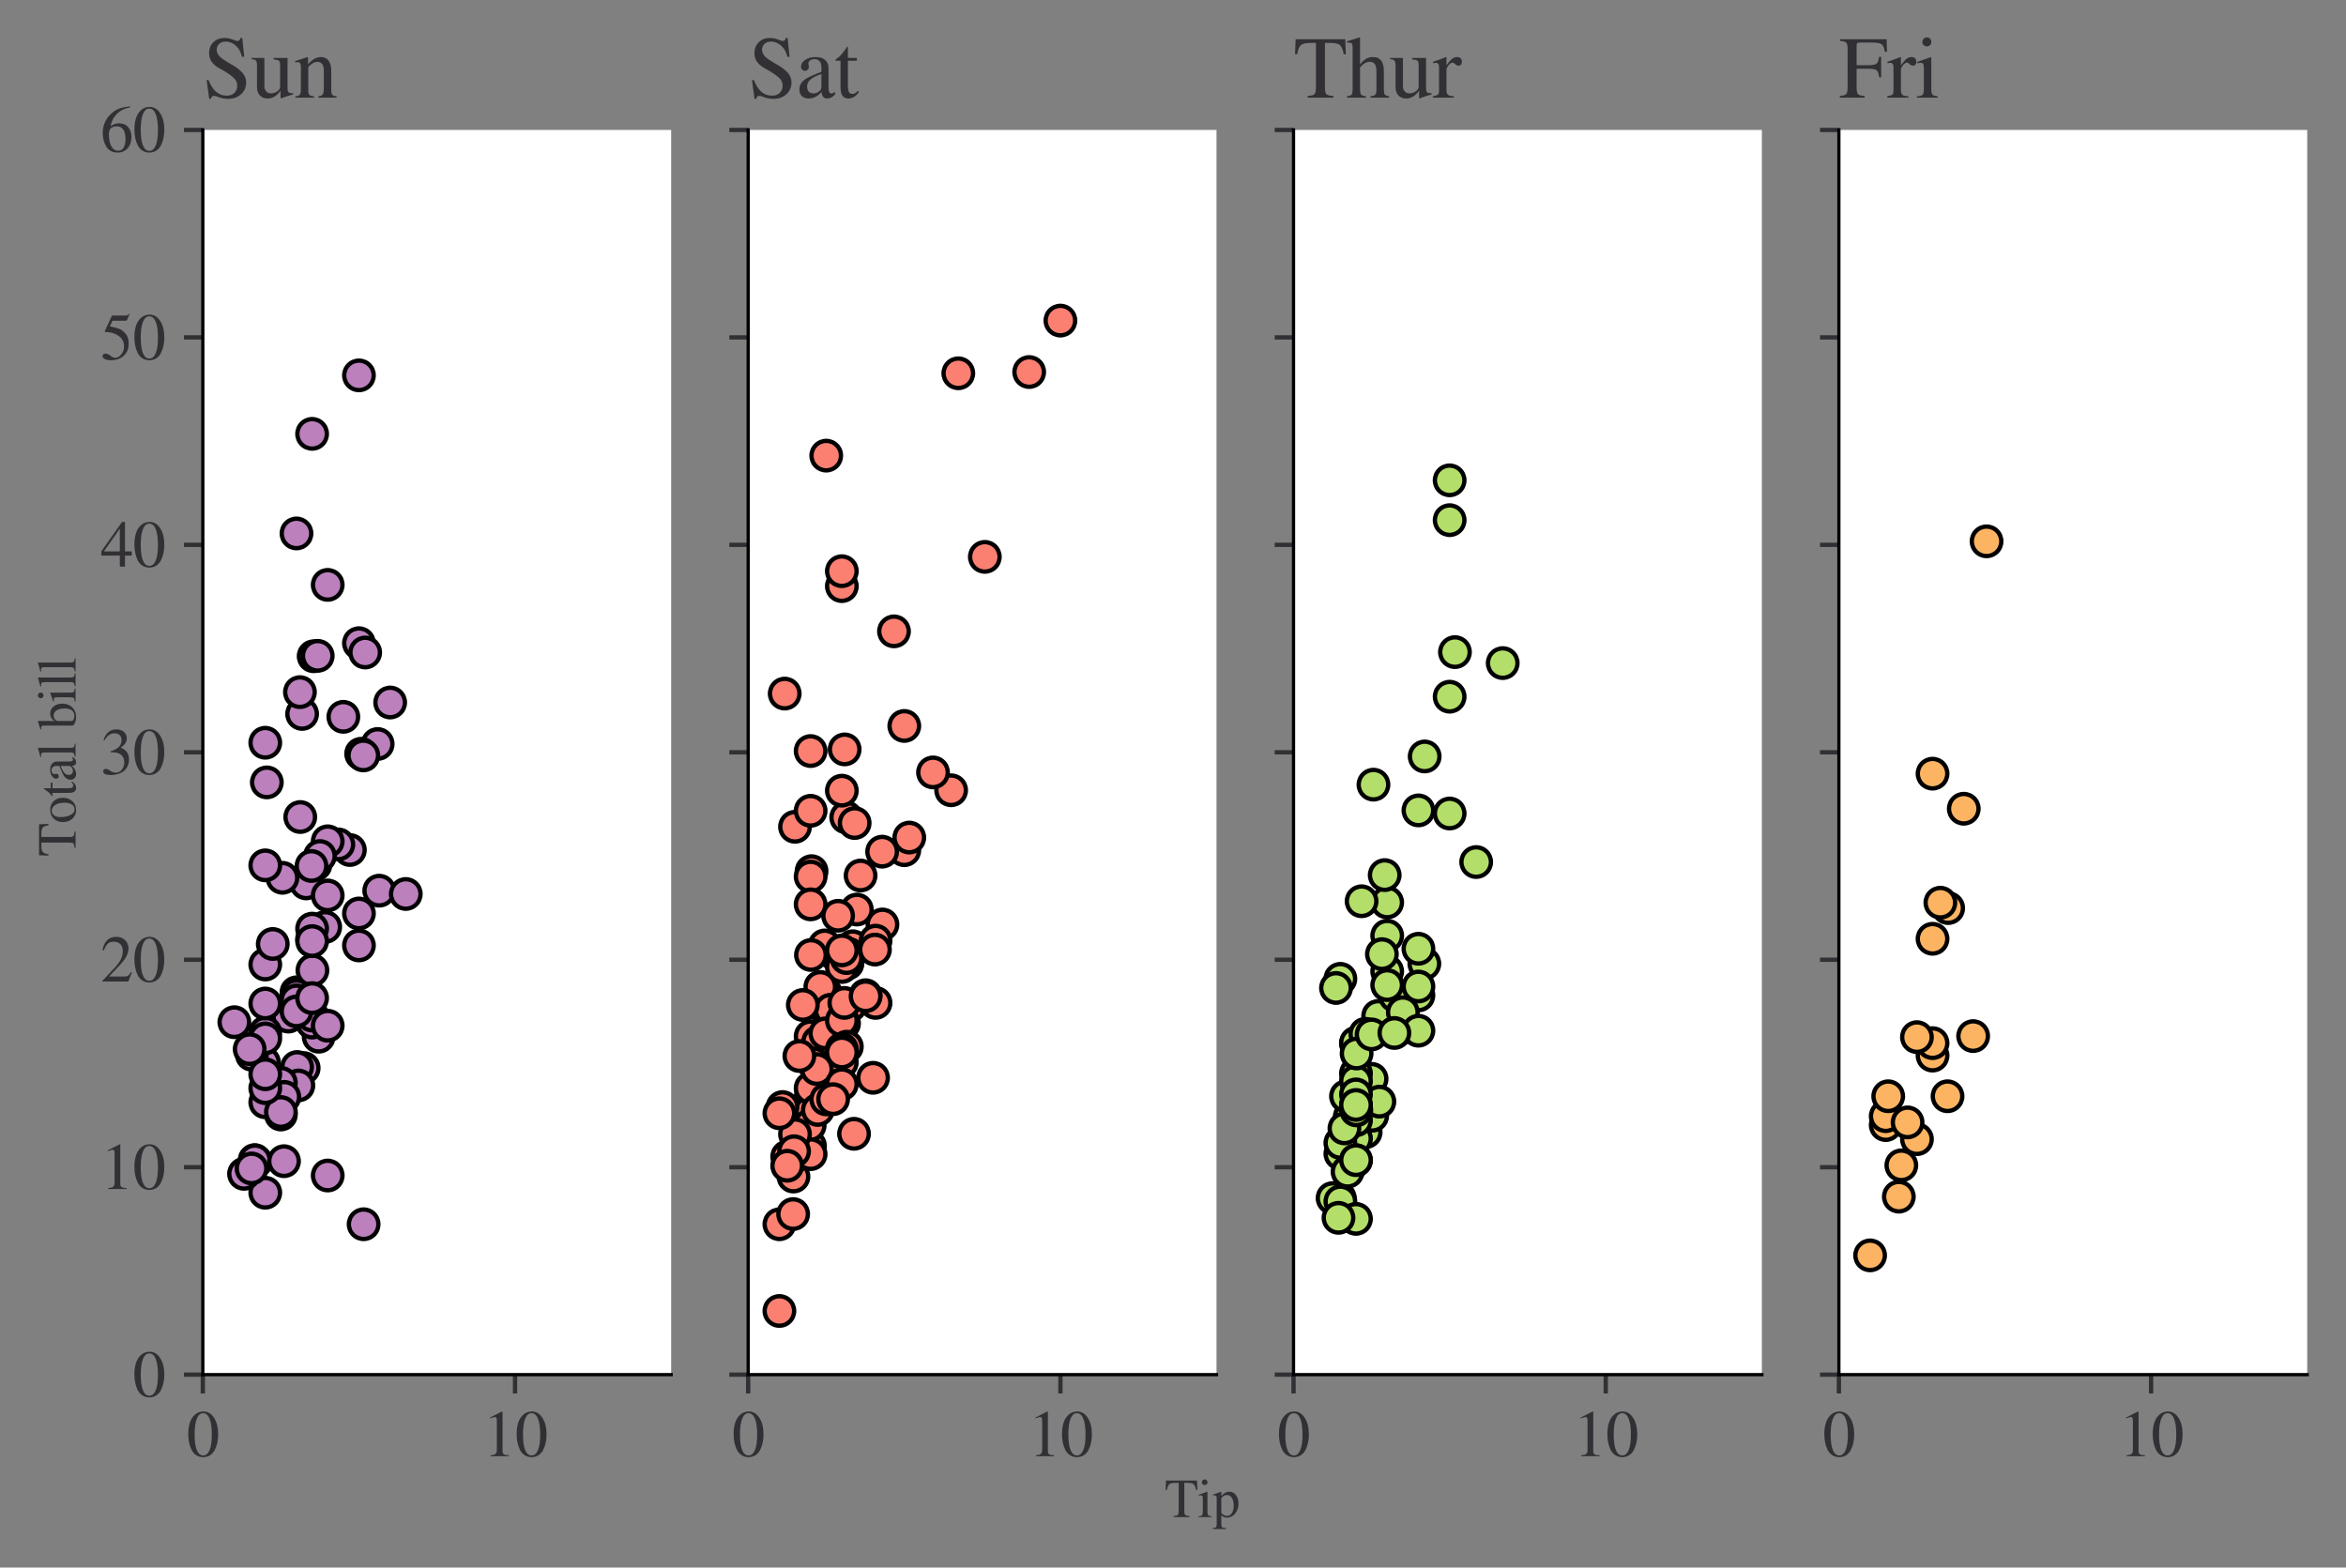<?xml version="1.0" encoding="utf-8" standalone="no"?>
<!DOCTYPE svg PUBLIC "-//W3C//DTD SVG 1.1//EN"
  "http://www.w3.org/Graphics/SVG/1.1/DTD/svg11.dtd">
<svg height="291.07pt" version="1.1" viewBox="0 0 435.6 291.07" width="435.6pt" xmlns="http://www.w3.org/2000/svg" xmlns:xlink="http://www.w3.org/1999/xlink">
 <rect x="0" y="0" width="435.6" height="291.07" fill="#808080" stroke="none"/>
 <defs>
  <style type="text/css">*{stroke-linecap:butt;stroke-linejoin:round;}</style>
 </defs>
 <g id="figure_1">
  <g id="patch_1">
   <path d="M 0 291.07 
L 435.6 291.07 
L 435.6 0 
L 0 0 
z
" style="fill:none;"/>
  </g>
  <g id="axes_1">
   <g id="patch_2">
    <path d="M 37.66 255.252 
L 124.62 255.252 
L 124.62 24.128 
L 37.66 24.128 
z
" style="fill:#ffffff;"/>
   </g>
   <g id="PathCollection_1">
    <defs>
     <path d="M 0 2.739 
C 0.726 2.739 1.423 2.45 1.936 1.936 
C 2.45 1.423 2.739 0.726 2.739 0 
C 2.739 -0.726 2.45 -1.423 1.936 -1.936 
C 1.423 -2.45 0.726 -2.739 0 -2.739 
C -0.726 -2.739 -1.423 -2.45 -1.936 -1.936 
C -2.45 -1.423 -2.739 -0.726 -2.739 0 
C -2.739 0.726 -2.45 1.423 -1.936 1.936 
C -1.423 2.45 -0.726 2.739 0 2.739 
z
" id="m5320719116" style="stroke:#000000;stroke-width:0.8;"/>
    </defs>
    <g clip-path="url(#p293da6403a)">
     <use style="fill:#bc80bd;stroke:#000000;stroke-width:0.8;" x="43.515" xlink:href="#m5320719116" y="189.806"/>
     <use style="fill:#bc80bd;stroke:#000000;stroke-width:0.8;" x="47.284" xlink:href="#m5320719116" y="215.422"/>
     <use style="fill:#bc80bd;stroke:#000000;stroke-width:0.8;" x="57.951" xlink:href="#m5320719116" y="174.32"/>
     <use style="fill:#bc80bd;stroke:#000000;stroke-width:0.8;" x="56.849" xlink:href="#m5320719116" y="164.035"/>
     <use style="fill:#bc80bd;stroke:#000000;stroke-width:0.8;" x="58.588" xlink:href="#m5320719116" y="160.53"/>
     <use style="fill:#bc80bd;stroke:#000000;stroke-width:0.8;" x="64.965" xlink:href="#m5320719116" y="157.833"/>
     <use style="fill:#bc80bd;stroke:#000000;stroke-width:0.8;" x="49.255" xlink:href="#m5320719116" y="221.47"/>
     <use style="fill:#bc80bd;stroke:#000000;stroke-width:0.8;" x="55.748" xlink:href="#m5320719116" y="151.708"/>
     <use style="fill:#bc80bd;stroke:#000000;stroke-width:0.8;" x="49.023" xlink:href="#m5320719116" y="197.317"/>
     <use style="fill:#bc80bd;stroke:#000000;stroke-width:0.8;" x="56.385" xlink:href="#m5320719116" y="198.319"/>
     <use style="fill:#bc80bd;stroke:#000000;stroke-width:0.8;" x="47.573" xlink:href="#m5320719116" y="215.692"/>
     <use style="fill:#bc80bd;stroke:#000000;stroke-width:0.8;" x="66.647" xlink:href="#m5320719116" y="119.428"/>
     <use style="fill:#bc80bd;stroke:#000000;stroke-width:0.8;" x="46.762" xlink:href="#m5320719116" y="195.853"/>
     <use style="fill:#bc80bd;stroke:#000000;stroke-width:0.8;" x="55.052" xlink:href="#m5320719116" y="184.259"/>
     <use style="fill:#bc80bd;stroke:#000000;stroke-width:0.8;" x="55.168" xlink:href="#m5320719116" y="198.126"/>
     <use style="fill:#bc80bd;stroke:#000000;stroke-width:0.8;" x="60.386" xlink:href="#m5320719116" y="172.125"/>
     <use style="fill:#bc80bd;stroke:#000000;stroke-width:0.8;" x="47.342" xlink:href="#m5320719116" y="215.46"/>
     <use style="fill:#bc80bd;stroke:#000000;stroke-width:0.8;" x="59.168" xlink:href="#m5320719116" y="192.502"/>
     <use style="fill:#bc80bd;stroke:#000000;stroke-width:0.8;" x="57.951" xlink:href="#m5320719116" y="189.883"/>
     <use style="fill:#bc80bd;stroke:#000000;stroke-width:0.8;" x="52.385" xlink:href="#m5320719116" y="187.995"/>
     <use style="fill:#bc80bd;stroke:#000000;stroke-width:0.8;" x="55.4" xlink:href="#m5320719116" y="201.554"/>
     <use style="fill:#bc80bd;stroke:#000000;stroke-width:0.8;" x="45.312" xlink:href="#m5320719116" y="217.964"/>
     <use style="fill:#bc80bd;stroke:#000000;stroke-width:0.8;" x="70.125" xlink:href="#m5320719116" y="138.149"/>
     <use style="fill:#bc80bd;stroke:#000000;stroke-width:0.8;" x="55.052" xlink:href="#m5320719116" y="184.798"/>
     <use style="fill:#bc80bd;stroke:#000000;stroke-width:0.8;" x="66.647" xlink:href="#m5320719116" y="169.621"/>
     <use style="fill:#bc80bd;stroke:#000000;stroke-width:0.8;" x="72.444" xlink:href="#m5320719116" y="130.445"/>
     <use style="fill:#bc80bd;stroke:#000000;stroke-width:0.8;" x="49.545" xlink:href="#m5320719116" y="145.276"/>
     <use style="fill:#bc80bd;stroke:#000000;stroke-width:0.8;" x="55.052" xlink:href="#m5320719116" y="185.761"/>
     <use style="fill:#bc80bd;stroke:#000000;stroke-width:0.8;" x="52.153" xlink:href="#m5320719116" y="206.947"/>
     <use style="fill:#bc80bd;stroke:#000000;stroke-width:0.8;" x="52.733" xlink:href="#m5320719116" y="215.615"/>
     <use style="fill:#bc80bd;stroke:#000000;stroke-width:0.8;" x="67.806" xlink:href="#m5320719116" y="121.161"/>
     <use style="fill:#bc80bd;stroke:#000000;stroke-width:0.8;" x="46.704" xlink:href="#m5320719116" y="216.963"/>
     <use style="fill:#bc80bd;stroke:#000000;stroke-width:0.8;" x="62.82" xlink:href="#m5320719116" y="156.793"/>
     <use style="fill:#bc80bd;stroke:#000000;stroke-width:0.8;" x="58.009" xlink:href="#m5320719116" y="180.175"/>
     <use style="fill:#bc80bd;stroke:#000000;stroke-width:0.8;" x="60.849" xlink:href="#m5320719116" y="108.604"/>
     <use style="fill:#bc80bd;stroke:#000000;stroke-width:0.8;" x="52.443" xlink:href="#m5320719116" y="162.995"/>
     <use style="fill:#bc80bd;stroke:#000000;stroke-width:0.8;" x="60.849" xlink:href="#m5320719116" y="156.215"/>
     <use style="fill:#bc80bd;stroke:#000000;stroke-width:0.8;" x="57.951" xlink:href="#m5320719116" y="188.573"/>
     <use style="fill:#bc80bd;stroke:#000000;stroke-width:0.8;" x="67.052" xlink:href="#m5320719116" y="139.96"/>
     <use style="fill:#bc80bd;stroke:#000000;stroke-width:0.8;" x="52.153" xlink:href="#m5320719116" y="201.054"/>
     <use style="fill:#bc80bd;stroke:#000000;stroke-width:0.8;" x="49.255" xlink:href="#m5320719116" y="204.675"/>
     <use style="fill:#bc80bd;stroke:#000000;stroke-width:0.8;" x="53.545" xlink:href="#m5320719116" y="188.766"/>
     <use style="fill:#bc80bd;stroke:#000000;stroke-width:0.8;" x="49.255" xlink:href="#m5320719116" y="160.684"/>
     <use style="fill:#bc80bd;stroke:#000000;stroke-width:0.8;" x="49.255" xlink:href="#m5320719116" y="179.097"/>
     <use style="fill:#bc80bd;stroke:#000000;stroke-width:0.8;" x="67.458" xlink:href="#m5320719116" y="140.268"/>
     <use style="fill:#bc80bd;stroke:#000000;stroke-width:0.8;" x="66.647" xlink:href="#m5320719116" y="69.698"/>
     <use style="fill:#bc80bd;stroke:#000000;stroke-width:0.8;" x="59.4" xlink:href="#m5320719116" y="158.95"/>
     <use style="fill:#bc80bd;stroke:#000000;stroke-width:0.8;" x="52.791" xlink:href="#m5320719116" y="203.673"/>
     <use style="fill:#bc80bd;stroke:#000000;stroke-width:0.8;" x="49.255" xlink:href="#m5320719116" y="191.732"/>
     <use style="fill:#bc80bd;stroke:#000000;stroke-width:0.8;" x="57.951" xlink:href="#m5320719116" y="172.433"/>
     <use style="fill:#bc80bd;stroke:#000000;stroke-width:0.8;" x="52.153" xlink:href="#m5320719116" y="206.485"/>
     <use style="fill:#bc80bd;stroke:#000000;stroke-width:0.8;" x="49.255" xlink:href="#m5320719116" y="192.81"/>
     <use style="fill:#bc80bd;stroke:#000000;stroke-width:0.8;" x="49.255" xlink:href="#m5320719116" y="202.055"/>
     <use style="fill:#bc80bd;stroke:#000000;stroke-width:0.8;" x="55.052" xlink:href="#m5320719116" y="187.803"/>
     <use style="fill:#bc80bd;stroke:#000000;stroke-width:0.8;" x="57.835" xlink:href="#m5320719116" y="160.799"/>
     <use style="fill:#bc80bd;stroke:#000000;stroke-width:0.8;" x="50.646" xlink:href="#m5320719116" y="175.283"/>
     <use style="fill:#bc80bd;stroke:#000000;stroke-width:0.8;" x="63.748" xlink:href="#m5320719116" y="133.103"/>
     <use style="fill:#bc80bd;stroke:#000000;stroke-width:0.8;" x="67.516" xlink:href="#m5320719116" y="227.325"/>
     <use style="fill:#bc80bd;stroke:#000000;stroke-width:0.8;" x="56.096" xlink:href="#m5320719116" y="132.564"/>
     <use style="fill:#bc80bd;stroke:#000000;stroke-width:0.8;" x="60.849" xlink:href="#m5320719116" y="190.46"/>
     <use style="fill:#bc80bd;stroke:#000000;stroke-width:0.8;" x="55.69" xlink:href="#m5320719116" y="128.519"/>
     <use style="fill:#bc80bd;stroke:#000000;stroke-width:0.8;" x="49.255" xlink:href="#m5320719116" y="186.339"/>
     <use style="fill:#bc80bd;stroke:#000000;stroke-width:0.8;" x="49.255" xlink:href="#m5320719116" y="199.474"/>
     <use style="fill:#bc80bd;stroke:#000000;stroke-width:0.8;" x="60.849" xlink:href="#m5320719116" y="218.273"/>
     <use style="fill:#bc80bd;stroke:#000000;stroke-width:0.8;" x="58.241" xlink:href="#m5320719116" y="121.855"/>
     <use style="fill:#bc80bd;stroke:#000000;stroke-width:0.8;" x="58.994" xlink:href="#m5320719116" y="121.778"/>
     <use style="fill:#bc80bd;stroke:#000000;stroke-width:0.8;" x="70.415" xlink:href="#m5320719116" y="165.383"/>
     <use style="fill:#bc80bd;stroke:#000000;stroke-width:0.8;" x="57.951" xlink:href="#m5320719116" y="80.561"/>
     <use style="fill:#bc80bd;stroke:#000000;stroke-width:0.8;" x="75.343" xlink:href="#m5320719116" y="166"/>
     <use style="fill:#bc80bd;stroke:#000000;stroke-width:0.8;" x="55.052" xlink:href="#m5320719116" y="99.051"/>
     <use style="fill:#bc80bd;stroke:#000000;stroke-width:0.8;" x="66.647" xlink:href="#m5320719116" y="175.553"/>
     <use style="fill:#bc80bd;stroke:#000000;stroke-width:0.8;" x="57.951" xlink:href="#m5320719116" y="174.744"/>
     <use style="fill:#bc80bd;stroke:#000000;stroke-width:0.8;" x="49.255" xlink:href="#m5320719116" y="137.918"/>
     <use style="fill:#bc80bd;stroke:#000000;stroke-width:0.8;" x="57.951" xlink:href="#m5320719116" y="185.337"/>
     <use style="fill:#bc80bd;stroke:#000000;stroke-width:0.8;" x="60.849" xlink:href="#m5320719116" y="166.269"/>
     <use style="fill:#bc80bd;stroke:#000000;stroke-width:0.8;" x="46.356" xlink:href="#m5320719116" y="194.813"/>
    </g>
   </g>
   <g id="matplotlib.axis_1">
    <g id="xtick_1">
     <g id="line2d_1">
      <defs>
       <path d="M 0 0 
L 0 3.5 
" id="mc7d0765272" style="stroke:#323034;stroke-width:0.8;"/>
      </defs>
      <g>
       <use style="fill:#323034;stroke:#323034;stroke-width:0.8;" x="37.66" xlink:href="#mc7d0765272" y="255.252"/>
      </g>
     </g>
     <g id="text_1">
      <!-- $\mathdefault{0}$ -->
      <g style="fill:#323034;" transform="translate(34.66 270.448)scale(0.12 -0.12)">
       <defs>
        <path d="M 3046 2112 
Q 3046 1683 2963 1302 
Q 2880 922 2717 602 
Q 2554 282 2266 96 
Q 1978 -90 1600 -90 
Q 1210 -90 915 108 
Q 621 307 461 640 
Q 301 973 227 1350 
Q 154 1728 154 2150 
Q 154 2746 301 3222 
Q 448 3699 790 4012 
Q 1133 4326 1626 4326 
Q 2253 4326 2649 3712 
Q 3046 3098 3046 2112 
z
M 2432 2080 
Q 2432 3091 2217 3625 
Q 2003 4160 1587 4160 
Q 1190 4160 979 3622 
Q 768 3085 768 2106 
Q 768 1120 979 598 
Q 1190 77 1600 77 
Q 2003 77 2217 598 
Q 2432 1120 2432 2080 
z
" id="STIXGeneral-Regular-30" transform="scale(0.016)"/>
       </defs>
       <use transform="translate(0 0.406)" xlink:href="#STIXGeneral-Regular-30"/>
      </g>
     </g>
    </g>
    <g id="xtick_2">
     <g id="line2d_2">
      <g>
       <use style="fill:#323034;stroke:#323034;stroke-width:0.8;" x="95.633" xlink:href="#mc7d0765272" y="255.252"/>
      </g>
     </g>
     <g id="text_2">
      <!-- $\mathdefault{10}$ -->
      <g style="fill:#323034;" transform="translate(89.633 270.448)scale(0.12 -0.12)">
       <defs>
        <path d="M 2522 0 
L 755 0 
L 755 96 
Q 1107 115 1235 227 
Q 1363 339 1363 608 
L 1363 3482 
Q 1363 3795 1171 3795 
Q 1082 3795 883 3718 
L 710 3654 
L 710 3744 
L 1856 4326 
L 1914 4307 
L 1914 486 
Q 1914 275 2042 185 
Q 2170 96 2522 96 
L 2522 0 
z
" id="STIXGeneral-Regular-31" transform="scale(0.016)"/>
       </defs>
       <use transform="translate(0 0.406)" xlink:href="#STIXGeneral-Regular-31"/>
       <use transform="translate(50 0.406)" xlink:href="#STIXGeneral-Regular-30"/>
      </g>
     </g>
    </g>
   </g>
   <g id="matplotlib.axis_2">
    <g id="ytick_1">
     <g id="line2d_3">
      <defs>
       <path d="M 0 0 
L -3.5 0 
" id="m1fa2dbe6e2" style="stroke:#323034;stroke-width:0.8;"/>
      </defs>
      <g>
       <use style="fill:#323034;stroke:#323034;stroke-width:0.8;" x="37.66" xlink:href="#m1fa2dbe6e2" y="255.252"/>
      </g>
     </g>
     <g id="text_3">
      <!-- $\mathdefault{0}$ -->
      <g style="fill:#323034;" transform="translate(24.66 259.35)scale(0.12 -0.12)">
       <use transform="translate(0 0.406)" xlink:href="#STIXGeneral-Regular-30"/>
      </g>
     </g>
    </g>
    <g id="ytick_2">
     <g id="line2d_4">
      <g>
       <use style="fill:#323034;stroke:#323034;stroke-width:0.8;" x="37.66" xlink:href="#m1fa2dbe6e2" y="216.732"/>
      </g>
     </g>
     <g id="text_4">
      <!-- $\mathdefault{10}$ -->
      <g style="fill:#323034;" transform="translate(18.66 220.829)scale(0.12 -0.12)">
       <use transform="translate(0 0.406)" xlink:href="#STIXGeneral-Regular-31"/>
       <use transform="translate(50 0.406)" xlink:href="#STIXGeneral-Regular-30"/>
      </g>
     </g>
    </g>
    <g id="ytick_3">
     <g id="line2d_5">
      <g>
       <use style="fill:#323034;stroke:#323034;stroke-width:0.8;" x="37.66" xlink:href="#m1fa2dbe6e2" y="178.211"/>
      </g>
     </g>
     <g id="text_5">
      <!-- $\mathdefault{20}$ -->
      <g style="fill:#323034;" transform="translate(18.66 182.309)scale(0.12 -0.12)">
       <defs>
        <path d="M 3034 877 
L 2688 0 
L 186 0 
L 186 77 
L 1325 1286 
Q 1773 1754 1965 2144 
Q 2157 2534 2157 2950 
Q 2157 3379 1920 3616 
Q 1683 3853 1267 3853 
Q 922 3853 720 3673 
Q 518 3494 326 3021 
L 192 3053 
Q 301 3648 630 3987 
Q 960 4326 1523 4326 
Q 2054 4326 2380 4006 
Q 2707 3686 2707 3200 
Q 2707 2477 1888 1613 
L 832 486 
L 2330 486 
Q 2541 486 2665 569 
Q 2790 653 2944 915 
L 3034 877 
z
" id="STIXGeneral-Regular-32" transform="scale(0.016)"/>
       </defs>
       <use transform="translate(0 0.406)" xlink:href="#STIXGeneral-Regular-32"/>
       <use transform="translate(50 0.406)" xlink:href="#STIXGeneral-Regular-30"/>
      </g>
     </g>
    </g>
    <g id="ytick_4">
     <g id="line2d_6">
      <g>
       <use style="fill:#323034;stroke:#323034;stroke-width:0.8;" x="37.66" xlink:href="#m1fa2dbe6e2" y="139.69"/>
      </g>
     </g>
     <g id="text_6">
      <!-- $\mathdefault{30}$ -->
      <g style="fill:#323034;" transform="translate(18.66 143.788)scale(0.12 -0.12)">
       <defs>
        <path d="M 390 3264 
L 288 3290 
Q 435 3770 748 4048 
Q 1062 4326 1542 4326 
Q 1990 4326 2265 4083 
Q 2541 3840 2541 3450 
Q 2541 2925 1946 2566 
Q 2298 2413 2477 2227 
Q 2758 1914 2758 1402 
Q 2758 890 2464 506 
Q 2246 211 1840 60 
Q 1434 -90 979 -90 
Q 262 -90 262 275 
Q 262 378 339 442 
Q 416 506 525 506 
Q 685 506 915 339 
Q 1197 141 1466 141 
Q 1818 141 2058 425 
Q 2298 710 2298 1120 
Q 2298 1856 1632 2048 
Q 1434 2112 979 2112 
L 979 2202 
Q 1338 2323 1517 2432 
Q 2035 2726 2035 3290 
Q 2035 3610 1852 3776 
Q 1670 3942 1344 3942 
Q 768 3942 390 3264 
z
" id="STIXGeneral-Regular-33" transform="scale(0.016)"/>
       </defs>
       <use transform="translate(0 0.406)" xlink:href="#STIXGeneral-Regular-33"/>
       <use transform="translate(50 0.406)" xlink:href="#STIXGeneral-Regular-30"/>
      </g>
     </g>
    </g>
    <g id="ytick_5">
     <g id="line2d_7">
      <g>
       <use style="fill:#323034;stroke:#323034;stroke-width:0.8;" x="37.66" xlink:href="#m1fa2dbe6e2" y="101.169"/>
      </g>
     </g>
     <g id="text_7">
      <!-- $\mathdefault{40}$ -->
      <g style="fill:#323034;" transform="translate(18.66 105.267)scale(0.12 -0.12)">
       <defs>
        <path d="M 3027 1069 
L 2368 1069 
L 2368 0 
L 1869 0 
L 1869 1069 
L 77 1069 
L 77 1478 
L 2086 4326 
L 2368 4326 
L 2368 1478 
L 3027 1478 
L 3027 1069 
z
M 1869 1478 
L 1869 3674 
L 333 1478 
L 1869 1478 
z
" id="STIXGeneral-Regular-34" transform="scale(0.016)"/>
       </defs>
       <use transform="translate(0 0.406)" xlink:href="#STIXGeneral-Regular-34"/>
       <use transform="translate(50 0.406)" xlink:href="#STIXGeneral-Regular-30"/>
      </g>
     </g>
    </g>
    <g id="ytick_6">
     <g id="line2d_8">
      <g>
       <use style="fill:#323034;stroke:#323034;stroke-width:0.8;" x="37.66" xlink:href="#m1fa2dbe6e2" y="62.648"/>
      </g>
     </g>
     <g id="text_8">
      <!-- $\mathdefault{50}$ -->
      <g style="fill:#323034;" transform="translate(18.66 66.746)scale(0.12 -0.12)">
       <defs>
        <path d="M 2803 4358 
L 2573 3814 
Q 2534 3731 2400 3731 
L 1158 3731 
L 902 3187 
Q 1606 3053 1920 2896 
Q 2234 2739 2502 2368 
Q 2726 2061 2726 1555 
Q 2726 1094 2576 780 
Q 2426 467 2099 224 
Q 1664 -90 1011 -90 
Q 646 -90 422 19 
Q 198 128 198 307 
Q 198 550 486 550 
Q 717 550 960 352 
Q 1210 147 1414 147 
Q 1747 147 2012 480 
Q 2278 813 2278 1229 
Q 2278 1843 1850 2189 
Q 1293 2637 486 2637 
Q 410 2637 410 2688 
L 416 2720 
L 1114 4237 
L 2438 4237 
Q 2547 4237 2608 4269 
Q 2669 4301 2746 4403 
L 2803 4358 
z
" id="STIXGeneral-Regular-35" transform="scale(0.016)"/>
       </defs>
       <use transform="translate(0 0.203)" xlink:href="#STIXGeneral-Regular-35"/>
       <use transform="translate(50 0.203)" xlink:href="#STIXGeneral-Regular-30"/>
      </g>
     </g>
    </g>
    <g id="ytick_7">
     <g id="line2d_9">
      <g>
       <use style="fill:#323034;stroke:#323034;stroke-width:0.8;" x="37.66" xlink:href="#m1fa2dbe6e2" y="24.128"/>
      </g>
     </g>
     <g id="text_9">
      <!-- $\mathdefault{60}$ -->
      <g style="fill:#323034;" transform="translate(18.66 28.225)scale(0.12 -0.12)">
       <defs>
        <path d="M 2854 4378 
L 2867 4275 
Q 2112 4154 1606 3664 
Q 1101 3174 973 2451 
Q 1344 2739 1786 2739 
Q 2349 2739 2672 2380 
Q 2995 2022 2995 1402 
Q 2995 774 2669 378 
Q 2291 -90 1651 -90 
Q 870 -90 518 557 
Q 218 1107 218 1786 
Q 218 2835 915 3552 
Q 1312 3962 1731 4131 
Q 2150 4301 2854 4378 
z
M 2419 1203 
Q 2419 2445 1555 2445 
Q 1235 2445 1024 2275 
Q 813 2106 813 1702 
Q 813 954 1046 522 
Q 1280 90 1722 90 
Q 2061 90 2240 394 
Q 2419 698 2419 1203 
z
" id="STIXGeneral-Regular-36" transform="scale(0.016)"/>
       </defs>
       <use transform="translate(0 0.594)" xlink:href="#STIXGeneral-Regular-36"/>
       <use transform="translate(50 0.594)" xlink:href="#STIXGeneral-Regular-30"/>
      </g>
     </g>
    </g>
   </g>
   <g id="patch_3">
    <path d="M 37.66 255.252 
L 37.66 24.128 
" style="fill:none;stroke:#000000;stroke-linecap:square;stroke-linejoin:miter;stroke-width:0.6;"/>
   </g>
   <g id="patch_4">
    <path d="M 37.66 255.252 
L 124.62 255.252 
" style="fill:none;stroke:#000000;stroke-linecap:square;stroke-linejoin:miter;stroke-width:0.6;"/>
   </g>
   <g id="text_10">
    <!-- Sun -->
    <g style="fill:#323034;" transform="translate(37.66 18.128)scale(0.16 -0.16)">
     <defs>
      <path d="M 3002 2963 
L 2842 2963 
Q 2733 3360 2579 3565 
Q 2189 4064 1651 4064 
Q 1357 4064 1181 3894 
Q 1005 3725 1005 3456 
Q 1005 3328 1069 3206 
Q 1133 3085 1206 2998 
Q 1280 2912 1465 2784 
Q 1651 2656 1766 2589 
Q 1882 2522 2150 2362 
Q 2669 2061 2905 1763 
Q 3142 1466 3142 1107 
Q 3142 576 2771 243 
Q 2400 -90 1837 -90 
Q 1421 -90 1082 58 
Q 915 128 781 128 
Q 704 128 653 70 
Q 602 13 602 -83 
L 461 -83 
L 275 1274 
L 416 1274 
Q 845 141 1734 141 
Q 2074 141 2285 342 
Q 2496 544 2496 858 
Q 2496 1158 2310 1363 
Q 2003 1696 1235 2106 
Q 454 2522 454 3206 
Q 454 3718 768 4022 
Q 1082 4326 1568 4326 
Q 1907 4326 2240 4186 
Q 2413 4109 2522 4109 
Q 2688 4109 2726 4326 
L 2861 4326 
L 3002 2963 
z
" id="STIXGeneral-Regular-53" transform="scale(0.016)"/>
      <path d="M 3072 320 
L 3072 230 
Q 2573 96 2195 -58 
L 2163 -38 
L 2163 486 
L 2150 486 
Q 1747 -64 1235 -64 
Q 870 -64 662 160 
Q 454 384 454 755 
L 454 2362 
Q 454 2598 371 2688 
Q 288 2778 58 2790 
L 58 2880 
L 992 2880 
L 992 813 
Q 992 595 1123 451 
Q 1254 307 1446 307 
Q 1760 307 1984 506 
Q 2067 582 2099 649 
Q 2131 717 2131 877 
L 2131 2355 
Q 2131 2605 2041 2678 
Q 1952 2752 1658 2771 
L 1658 2880 
L 2669 2880 
L 2669 685 
Q 2669 461 2742 390 
Q 2816 320 3034 320 
L 3072 320 
z
" id="STIXGeneral-Regular-75" transform="scale(0.016)"/>
      <path d="M 3104 0 
L 1773 0 
L 1779 96 
Q 2016 115 2096 233 
Q 2176 352 2176 672 
L 2176 1946 
Q 2176 2592 1709 2592 
Q 1549 2592 1408 2515 
Q 1267 2438 1050 2227 
L 1050 461 
Q 1050 269 1136 192 
Q 1222 115 1466 96 
L 1466 0 
L 115 0 
L 115 96 
Q 358 115 435 214 
Q 512 314 512 602 
L 512 2157 
Q 512 2394 467 2483 
Q 422 2573 288 2573 
Q 160 2573 102 2547 
L 102 2656 
Q 550 2784 979 2944 
L 1030 2925 
L 1030 2426 
L 1037 2426 
Q 1491 2944 1958 2944 
Q 2323 2944 2518 2688 
Q 2714 2432 2714 1958 
L 2714 544 
Q 2714 288 2790 205 
Q 2867 122 3104 96 
L 3104 0 
z
" id="STIXGeneral-Regular-6e" transform="scale(0.016)"/>
     </defs>
     <use xlink:href="#STIXGeneral-Regular-53"/>
     <use x="55.6" xlink:href="#STIXGeneral-Regular-75"/>
     <use x="105.6" xlink:href="#STIXGeneral-Regular-6e"/>
    </g>
   </g>
  </g>
  <g id="axes_2">
   <g id="patch_5">
    <path d="M 138.92 255.252 
L 225.88 255.252 
L 225.88 24.128 
L 138.92 24.128 
z
" style="fill:#ffffff;"/>
   </g>
   <g id="PathCollection_2">
    <defs>
     <path d="M 0 2.739 
C 0.726 2.739 1.423 2.45 1.936 1.936 
C 2.45 1.423 2.739 0.726 2.739 0 
C 2.739 -0.726 2.45 -1.423 1.936 -1.936 
C 1.423 -2.45 0.726 -2.739 0 -2.739 
C -0.726 -2.739 -1.423 -2.45 -1.936 -1.936 
C -2.45 -1.423 -2.739 -0.726 -2.739 0 
C -2.739 0.726 -2.45 1.423 -1.936 1.936 
C -1.423 2.45 -0.726 2.739 0 2.739 
z
" id="mdbe6ddb3fa" style="stroke:#000000;stroke-width:0.8;"/>
    </defs>
    <g clip-path="url(#p9af2469055)">
     <use style="fill:#fb8072;stroke:#000000;stroke-width:0.8;" x="158.341" xlink:href="#mdbe6ddb3fa" y="175.707"/>
     <use style="fill:#fb8072;stroke:#000000;stroke-width:0.8;" x="162.573" xlink:href="#mdbe6ddb3fa" y="186.223"/>
     <use style="fill:#fb8072;stroke:#000000;stroke-width:0.8;" x="154.863" xlink:href="#mdbe6ddb3fa" y="177.094"/>
     <use style="fill:#fb8072;stroke:#000000;stroke-width:0.8;" x="151.848" xlink:href="#mdbe6ddb3fa" y="194.505"/>
     <use style="fill:#fb8072;stroke:#000000;stroke-width:0.8;" x="182.864" xlink:href="#mdbe6ddb3fa" y="103.403"/>
     <use style="fill:#fb8072;stroke:#000000;stroke-width:0.8;" x="157.356" xlink:href="#mdbe6ddb3fa" y="178.904"/>
     <use style="fill:#fb8072;stroke:#000000;stroke-width:0.8;" x="152.486" xlink:href="#mdbe6ddb3fa" y="186.647"/>
     <use style="fill:#fb8072;stroke:#000000;stroke-width:0.8;" x="150.515" xlink:href="#mdbe6ddb3fa" y="203.75"/>
     <use style="fill:#fb8072;stroke:#000000;stroke-width:0.8;" x="150.515" xlink:href="#mdbe6ddb3fa" y="206.37"/>
     <use style="fill:#fb8072;stroke:#000000;stroke-width:0.8;" x="163.849" xlink:href="#mdbe6ddb3fa" y="171.662"/>
     <use style="fill:#fb8072;stroke:#000000;stroke-width:0.8;" x="156.312" xlink:href="#mdbe6ddb3fa" y="179.559"/>
     <use style="fill:#fb8072;stroke:#000000;stroke-width:0.8;" x="147.326" xlink:href="#mdbe6ddb3fa" y="218.465"/>
     <use style="fill:#fb8072;stroke:#000000;stroke-width:0.8;" x="153.413" xlink:href="#mdbe6ddb3fa" y="184.567"/>
     <use style="fill:#fb8072;stroke:#000000;stroke-width:0.8;" x="156.312" xlink:href="#mdbe6ddb3fa" y="197.24"/>
     <use style="fill:#fb8072;stroke:#000000;stroke-width:0.8;" x="153.123" xlink:href="#mdbe6ddb3fa" y="175.553"/>
     <use style="fill:#fb8072;stroke:#000000;stroke-width:0.8;" x="157.877" xlink:href="#mdbe6ddb3fa" y="186.762"/>
     <use style="fill:#fb8072;stroke:#000000;stroke-width:0.8;" x="159.79" xlink:href="#mdbe6ddb3fa" y="162.571"/>
     <use style="fill:#fb8072;stroke:#000000;stroke-width:0.8;" x="150.515" xlink:href="#mdbe6ddb3fa" y="192.425"/>
     <use style="fill:#fb8072;stroke:#000000;stroke-width:0.8;" x="156.718" xlink:href="#mdbe6ddb3fa" y="190.037"/>
     <use style="fill:#fb8072;stroke:#000000;stroke-width:0.8;" x="152.312" xlink:href="#mdbe6ddb3fa" y="183.257"/>
     <use style="fill:#fb8072;stroke:#000000;stroke-width:0.8;" x="167.907" xlink:href="#mdbe6ddb3fa" y="134.798"/>
     <use style="fill:#fb8072;stroke:#000000;stroke-width:0.8;" x="151.906" xlink:href="#mdbe6ddb3fa" y="193.465"/>
     <use style="fill:#fb8072;stroke:#000000;stroke-width:0.8;" x="156.312" xlink:href="#mdbe6ddb3fa" y="108.835"/>
     <use style="fill:#fb8072;stroke:#000000;stroke-width:0.8;" x="147.616" xlink:href="#mdbe6ddb3fa" y="153.519"/>
     <use style="fill:#fb8072;stroke:#000000;stroke-width:0.8;" x="149.123" xlink:href="#mdbe6ddb3fa" y="211.955"/>
     <use style="fill:#fb8072;stroke:#000000;stroke-width:0.8;" x="177.936" xlink:href="#mdbe6ddb3fa" y="69.312"/>
     <use style="fill:#fb8072;stroke:#000000;stroke-width:0.8;" x="157.529" xlink:href="#mdbe6ddb3fa" y="177.094"/>
     <use style="fill:#fb8072;stroke:#000000;stroke-width:0.8;" x="150.515" xlink:href="#mdbe6ddb3fa" y="202.055"/>
     <use style="fill:#fb8072;stroke:#000000;stroke-width:0.8;" x="150.399" xlink:href="#mdbe6ddb3fa" y="212.803"/>
     <use style="fill:#fb8072;stroke:#000000;stroke-width:0.8;" x="160.718" xlink:href="#mdbe6ddb3fa" y="184.798"/>
     <use style="fill:#fb8072;stroke:#000000;stroke-width:0.8;" x="154.225" xlink:href="#mdbe6ddb3fa" y="187.494"/>
     <use style="fill:#fb8072;stroke:#000000;stroke-width:0.8;" x="157.182" xlink:href="#mdbe6ddb3fa" y="177.903"/>
     <use style="fill:#fb8072;stroke:#000000;stroke-width:0.8;" x="153.239" xlink:href="#mdbe6ddb3fa" y="191.886"/>
     <use style="fill:#fb8072;stroke:#000000;stroke-width:0.8;" x="144.717" xlink:href="#mdbe6ddb3fa" y="243.427"/>
     <use style="fill:#fb8072;stroke:#000000;stroke-width:0.8;" x="150.573" xlink:href="#mdbe6ddb3fa" y="177.325"/>
     <use style="fill:#fb8072;stroke:#000000;stroke-width:0.8;" x="151.036" xlink:href="#mdbe6ddb3fa" y="197.433"/>
     <use style="fill:#fb8072;stroke:#000000;stroke-width:0.8;" x="150.341" xlink:href="#mdbe6ddb3fa" y="208.95"/>
     <use style="fill:#fb8072;stroke:#000000;stroke-width:0.8;" x="156.312" xlink:href="#mdbe6ddb3fa" y="189.497"/>
     <use style="fill:#fb8072;stroke:#000000;stroke-width:0.8;" x="157.124" xlink:href="#mdbe6ddb3fa" y="151.786"/>
     <use style="fill:#fb8072;stroke:#000000;stroke-width:0.8;" x="167.907" xlink:href="#mdbe6ddb3fa" y="157.872"/>
     <use style="fill:#fb8072;stroke:#000000;stroke-width:0.8;" x="151.674" xlink:href="#mdbe6ddb3fa" y="198.511"/>
     <use style="fill:#fb8072;stroke:#000000;stroke-width:0.8;" x="146.167" xlink:href="#mdbe6ddb3fa" y="214.767"/>
     <use style="fill:#fb8072;stroke:#000000;stroke-width:0.8;" x="156.776" xlink:href="#mdbe6ddb3fa" y="186.223"/>
     <use style="fill:#fb8072;stroke:#000000;stroke-width:0.8;" x="153.413" xlink:href="#mdbe6ddb3fa" y="84.605"/>
     <use style="fill:#fb8072;stroke:#000000;stroke-width:0.8;" x="159.095" xlink:href="#mdbe6ddb3fa" y="168.889"/>
     <use style="fill:#fb8072;stroke:#000000;stroke-width:0.8;" x="162.573" xlink:href="#mdbe6ddb3fa" y="174.667"/>
     <use style="fill:#fb8072;stroke:#000000;stroke-width:0.8;" x="148.428" xlink:href="#mdbe6ddb3fa" y="196.084"/>
     <use style="fill:#fb8072;stroke:#000000;stroke-width:0.8;" x="162.457" xlink:href="#mdbe6ddb3fa" y="176.323"/>
     <use style="fill:#fb8072;stroke:#000000;stroke-width:0.8;" x="163.791" xlink:href="#mdbe6ddb3fa" y="158.141"/>
     <use style="fill:#fb8072;stroke:#000000;stroke-width:0.8;" x="160.718" xlink:href="#mdbe6ddb3fa" y="184.99"/>
     <use style="fill:#fb8072;stroke:#000000;stroke-width:0.8;" x="162.109" xlink:href="#mdbe6ddb3fa" y="200.129"/>
     <use style="fill:#fb8072;stroke:#000000;stroke-width:0.8;" x="156.312" xlink:href="#mdbe6ddb3fa" y="201.323"/>
     <use style="fill:#fb8072;stroke:#000000;stroke-width:0.8;" x="144.717" xlink:href="#mdbe6ddb3fa" y="227.325"/>
     <use style="fill:#fb8072;stroke:#000000;stroke-width:0.8;" x="148.254" xlink:href="#mdbe6ddb3fa" y="214.459"/>
     <use style="fill:#fb8072;stroke:#000000;stroke-width:0.8;" x="150.515" xlink:href="#mdbe6ddb3fa" y="214.305"/>
     <use style="fill:#fb8072;stroke:#000000;stroke-width:0.8;" x="196.893" xlink:href="#mdbe6ddb3fa" y="59.528"/>
     <use style="fill:#fb8072;stroke:#000000;stroke-width:0.8;" x="157.24" xlink:href="#mdbe6ddb3fa" y="194.351"/>
     <use style="fill:#fb8072;stroke:#000000;stroke-width:0.8;" x="158.689" xlink:href="#mdbe6ddb3fa" y="152.826"/>
     <use style="fill:#fb8072;stroke:#000000;stroke-width:0.8;" x="156.312" xlink:href="#mdbe6ddb3fa" y="106.061"/>
     <use style="fill:#fb8072;stroke:#000000;stroke-width:0.8;" x="150.689" xlink:href="#mdbe6ddb3fa" y="161.762"/>
     <use style="fill:#fb8072;stroke:#000000;stroke-width:0.8;" x="151.848" xlink:href="#mdbe6ddb3fa" y="206.1"/>
     <use style="fill:#fb8072;stroke:#000000;stroke-width:0.8;" x="150.515" xlink:href="#mdbe6ddb3fa" y="139.459"/>
     <use style="fill:#fb8072;stroke:#000000;stroke-width:0.8;" x="168.834" xlink:href="#mdbe6ddb3fa" y="155.522"/>
     <use style="fill:#fb8072;stroke:#000000;stroke-width:0.8;" x="191.096" xlink:href="#mdbe6ddb3fa" y="69.081"/>
     <use style="fill:#fb8072;stroke:#000000;stroke-width:0.8;" x="153.413" xlink:href="#mdbe6ddb3fa" y="204.135"/>
     <use style="fill:#fb8072;stroke:#000000;stroke-width:0.8;" x="176.603" xlink:href="#mdbe6ddb3fa" y="146.739"/>
     <use style="fill:#fb8072;stroke:#000000;stroke-width:0.8;" x="145.297" xlink:href="#mdbe6ddb3fa" y="205.561"/>
     <use style="fill:#fb8072;stroke:#000000;stroke-width:0.8;" x="156.312" xlink:href="#mdbe6ddb3fa" y="146.816"/>
     <use style="fill:#fb8072;stroke:#000000;stroke-width:0.8;" x="147.616" xlink:href="#mdbe6ddb3fa" y="210.607"/>
     <use style="fill:#fb8072;stroke:#000000;stroke-width:0.8;" x="147.268" xlink:href="#mdbe6ddb3fa" y="225.437"/>
     <use style="fill:#fb8072;stroke:#000000;stroke-width:0.8;" x="156.834" xlink:href="#mdbe6ddb3fa" y="139.151"/>
     <use style="fill:#fb8072;stroke:#000000;stroke-width:0.8;" x="156.312" xlink:href="#mdbe6ddb3fa" y="176.477"/>
     <use style="fill:#fb8072;stroke:#000000;stroke-width:0.8;" x="154.689" xlink:href="#mdbe6ddb3fa" y="204.097"/>
     <use style="fill:#fb8072;stroke:#000000;stroke-width:0.8;" x="155.616" xlink:href="#mdbe6ddb3fa" y="170.044"/>
     <use style="fill:#fb8072;stroke:#000000;stroke-width:0.8;" x="150.515" xlink:href="#mdbe6ddb3fa" y="162.764"/>
     <use style="fill:#fb8072;stroke:#000000;stroke-width:0.8;" x="156.312" xlink:href="#mdbe6ddb3fa" y="194.813"/>
     <use style="fill:#fb8072;stroke:#000000;stroke-width:0.8;" x="158.573" xlink:href="#mdbe6ddb3fa" y="210.53"/>
     <use style="fill:#fb8072;stroke:#000000;stroke-width:0.8;" x="147.442" xlink:href="#mdbe6ddb3fa" y="213.766"/>
     <use style="fill:#fb8072;stroke:#000000;stroke-width:0.8;" x="156.312" xlink:href="#mdbe6ddb3fa" y="195.43"/>
     <use style="fill:#fb8072;stroke:#000000;stroke-width:0.8;" x="146.167" xlink:href="#mdbe6ddb3fa" y="216.462"/>
     <use style="fill:#fb8072;stroke:#000000;stroke-width:0.8;" x="144.717" xlink:href="#mdbe6ddb3fa" y="206.716"/>
     <use style="fill:#fb8072;stroke:#000000;stroke-width:0.8;" x="145.703" xlink:href="#mdbe6ddb3fa" y="128.789"/>
     <use style="fill:#fb8072;stroke:#000000;stroke-width:0.8;" x="165.994" xlink:href="#mdbe6ddb3fa" y="117.232"/>
     <use style="fill:#fb8072;stroke:#000000;stroke-width:0.8;" x="173.24" xlink:href="#mdbe6ddb3fa" y="143.427"/>
     <use style="fill:#fb8072;stroke:#000000;stroke-width:0.8;" x="150.515" xlink:href="#mdbe6ddb3fa" y="150.553"/>
     <use style="fill:#fb8072;stroke:#000000;stroke-width:0.8;" x="150.515" xlink:href="#mdbe6ddb3fa" y="167.926"/>
     <use style="fill:#fb8072;stroke:#000000;stroke-width:0.8;" x="149.065" xlink:href="#mdbe6ddb3fa" y="186.608"/>
    </g>
   </g>
   <g id="matplotlib.axis_3">
    <g id="xtick_3">
     <g id="line2d_10">
      <g>
       <use style="fill:#323034;stroke:#323034;stroke-width:0.8;" x="138.92" xlink:href="#mc7d0765272" y="255.252"/>
      </g>
     </g>
     <g id="text_11">
      <!-- $\mathdefault{0}$ -->
      <g style="fill:#323034;" transform="translate(135.92 270.448)scale(0.12 -0.12)">
       <use transform="translate(0 0.406)" xlink:href="#STIXGeneral-Regular-30"/>
      </g>
     </g>
    </g>
    <g id="xtick_4">
     <g id="line2d_11">
      <g>
       <use style="fill:#323034;stroke:#323034;stroke-width:0.8;" x="196.893" xlink:href="#mc7d0765272" y="255.252"/>
      </g>
     </g>
     <g id="text_12">
      <!-- $\mathdefault{10}$ -->
      <g style="fill:#323034;" transform="translate(190.893 270.448)scale(0.12 -0.12)">
       <use transform="translate(0 0.406)" xlink:href="#STIXGeneral-Regular-31"/>
       <use transform="translate(50 0.406)" xlink:href="#STIXGeneral-Regular-30"/>
      </g>
     </g>
    </g>
   </g>
   <g id="matplotlib.axis_4">
    <g id="ytick_8">
     <g id="line2d_12">
      <g>
       <use style="fill:#323034;stroke:#323034;stroke-width:0.8;" x="138.92" xlink:href="#m1fa2dbe6e2" y="255.252"/>
      </g>
     </g>
    </g>
    <g id="ytick_9">
     <g id="line2d_13">
      <g>
       <use style="fill:#323034;stroke:#323034;stroke-width:0.8;" x="138.92" xlink:href="#m1fa2dbe6e2" y="216.732"/>
      </g>
     </g>
    </g>
    <g id="ytick_10">
     <g id="line2d_14">
      <g>
       <use style="fill:#323034;stroke:#323034;stroke-width:0.8;" x="138.92" xlink:href="#m1fa2dbe6e2" y="178.211"/>
      </g>
     </g>
    </g>
    <g id="ytick_11">
     <g id="line2d_15">
      <g>
       <use style="fill:#323034;stroke:#323034;stroke-width:0.8;" x="138.92" xlink:href="#m1fa2dbe6e2" y="139.69"/>
      </g>
     </g>
    </g>
    <g id="ytick_12">
     <g id="line2d_16">
      <g>
       <use style="fill:#323034;stroke:#323034;stroke-width:0.8;" x="138.92" xlink:href="#m1fa2dbe6e2" y="101.169"/>
      </g>
     </g>
    </g>
    <g id="ytick_13">
     <g id="line2d_17">
      <g>
       <use style="fill:#323034;stroke:#323034;stroke-width:0.8;" x="138.92" xlink:href="#m1fa2dbe6e2" y="62.648"/>
      </g>
     </g>
    </g>
    <g id="ytick_14">
     <g id="line2d_18">
      <g>
       <use style="fill:#323034;stroke:#323034;stroke-width:0.8;" x="138.92" xlink:href="#m1fa2dbe6e2" y="24.128"/>
      </g>
     </g>
    </g>
   </g>
   <g id="patch_6">
    <path d="M 138.92 255.252 
L 138.92 24.128 
" style="fill:none;stroke:#000000;stroke-linecap:square;stroke-linejoin:miter;stroke-width:0.6;"/>
   </g>
   <g id="patch_7">
    <path d="M 138.92 255.252 
L 225.88 255.252 
" style="fill:none;stroke:#000000;stroke-linecap:square;stroke-linejoin:miter;stroke-width:0.6;"/>
   </g>
   <g id="text_13">
    <!-- Sat -->
    <g style="fill:#323034;" transform="translate(138.92 18.128)scale(0.16 -0.16)">
     <defs>
      <path d="M 2829 422 
L 2829 243 
Q 2586 -64 2253 -64 
Q 1888 -64 1843 403 
L 1837 403 
Q 1427 -64 909 -64 
Q 608 -64 422 112 
Q 237 288 237 602 
Q 237 1050 685 1350 
Q 992 1555 1837 1869 
L 1837 2214 
Q 1837 2502 1699 2646 
Q 1562 2790 1338 2790 
Q 1146 2790 1018 2697 
Q 890 2605 890 2477 
Q 890 2419 909 2348 
Q 928 2278 928 2208 
Q 928 2112 841 2029 
Q 755 1946 634 1946 
Q 525 1946 441 2029 
Q 358 2112 358 2240 
Q 358 2547 685 2752 
Q 986 2944 1421 2944 
Q 1939 2944 2176 2656 
Q 2291 2522 2323 2384 
Q 2355 2246 2355 1946 
L 2355 723 
Q 2355 301 2554 301 
Q 2682 301 2829 422 
z
M 1837 813 
L 1837 1715 
Q 1248 1510 1018 1293 
Q 800 1094 800 800 
Q 800 557 921 432 
Q 1043 307 1242 307 
Q 1453 307 1613 410 
Q 1747 506 1792 589 
Q 1837 672 1837 813 
z
" id="STIXGeneral-Regular-61" transform="scale(0.016)"/>
      <path d="M 1702 493 
L 1786 422 
Q 1478 -64 1011 -64 
Q 448 -64 448 749 
L 448 2675 
L 109 2675 
Q 83 2694 83 2720 
Q 83 2771 192 2842 
Q 435 2982 813 3526 
Q 826 3546 874 3606 
Q 922 3667 941 3706 
Q 986 3706 986 3622 
L 986 2880 
L 1632 2880 
L 1632 2675 
L 986 2675 
L 986 845 
Q 986 538 1062 403 
Q 1139 269 1318 269 
Q 1510 269 1702 493 
z
" id="STIXGeneral-Regular-74" transform="scale(0.016)"/>
     </defs>
     <use xlink:href="#STIXGeneral-Regular-53"/>
     <use x="55.6" xlink:href="#STIXGeneral-Regular-61"/>
     <use x="100" xlink:href="#STIXGeneral-Regular-74"/>
    </g>
   </g>
  </g>
  <g id="axes_3">
   <g id="patch_8">
    <path d="M 240.18 255.252 
L 327.14 255.252 
L 327.14 24.128 
L 240.18 24.128 
z
" style="fill:#ffffff;"/>
   </g>
   <g id="PathCollection_3">
    <defs>
     <path d="M 0 2.739 
C 0.726 2.739 1.423 2.45 1.936 1.936 
C 2.45 1.423 2.739 0.726 2.739 0 
C 2.739 -0.726 2.45 -1.423 1.936 -1.936 
C 1.423 -2.45 0.726 -2.739 0 -2.739 
C -0.726 -2.739 -1.423 -2.45 -1.936 -1.936 
C -2.45 -1.423 -2.739 -0.726 -2.739 0 
C -2.739 0.726 -2.45 1.423 -1.936 1.936 
C -1.423 2.45 -0.726 2.739 0 2.739 
z
" id="m7a838f5af1" style="stroke:#000000;stroke-width:0.8;"/>
    </defs>
    <g clip-path="url(#p1f2734ed59)">
     <use style="fill:#b3de69;stroke:#000000;stroke-width:0.8;" x="263.369" xlink:href="#m7a838f5af1" y="150.476"/>
     <use style="fill:#b3de69;stroke:#000000;stroke-width:0.8;" x="257.572" xlink:href="#m7a838f5af1" y="167.579"/>
     <use style="fill:#b3de69;stroke:#000000;stroke-width:0.8;" x="255.891" xlink:href="#m7a838f5af1" y="188.65"/>
     <use style="fill:#b3de69;stroke:#000000;stroke-width:0.8;" x="257.572" xlink:href="#m7a838f5af1" y="180.368"/>
     <use style="fill:#b3de69;stroke:#000000;stroke-width:0.8;" x="259.891" xlink:href="#m7a838f5af1" y="191.077"/>
     <use style="fill:#b3de69;stroke:#000000;stroke-width:0.8;" x="250.789" xlink:href="#m7a838f5af1" y="216.462"/>
     <use style="fill:#b3de69;stroke:#000000;stroke-width:0.8;" x="269.167" xlink:href="#m7a838f5af1" y="129.366"/>
     <use style="fill:#b3de69;stroke:#000000;stroke-width:0.8;" x="251.949" xlink:href="#m7a838f5af1" y="193.696"/>
     <use style="fill:#b3de69;stroke:#000000;stroke-width:0.8;" x="270.152" xlink:href="#m7a838f5af1" y="121.084"/>
     <use style="fill:#b3de69;stroke:#000000;stroke-width:0.8;" x="251.775" xlink:href="#m7a838f5af1" y="205.06"/>
     <use style="fill:#b3de69;stroke:#000000;stroke-width:0.8;" x="263.369" xlink:href="#m7a838f5af1" y="184.836"/>
     <use style="fill:#b3de69;stroke:#000000;stroke-width:0.8;" x="274.094" xlink:href="#m7a838f5af1" y="160.068"/>
     <use style="fill:#b3de69;stroke:#000000;stroke-width:0.8;" x="257.572" xlink:href="#m7a838f5af1" y="173.742"/>
     <use style="fill:#b3de69;stroke:#000000;stroke-width:0.8;" x="248.876" xlink:href="#m7a838f5af1" y="214.228"/>
     <use style="fill:#b3de69;stroke:#000000;stroke-width:0.8;" x="250.615" xlink:href="#m7a838f5af1" y="207.371"/>
     <use style="fill:#b3de69;stroke:#000000;stroke-width:0.8;" x="257.108" xlink:href="#m7a838f5af1" y="162.494"/>
     <use style="fill:#b3de69;stroke:#000000;stroke-width:0.8;" x="253.572" xlink:href="#m7a838f5af1" y="210.222"/>
     <use style="fill:#b3de69;stroke:#000000;stroke-width:0.8;" x="249.92" xlink:href="#m7a838f5af1" y="203.558"/>
     <use style="fill:#b3de69;stroke:#000000;stroke-width:0.8;" x="254.673" xlink:href="#m7a838f5af1" y="200.322"/>
     <use style="fill:#b3de69;stroke:#000000;stroke-width:0.8;" x="251.775" xlink:href="#m7a838f5af1" y="193.812"/>
     <use style="fill:#b3de69;stroke:#000000;stroke-width:0.8;" x="254.789" xlink:href="#m7a838f5af1" y="207.179"/>
     <use style="fill:#b3de69;stroke:#000000;stroke-width:0.8;" x="264.529" xlink:href="#m7a838f5af1" y="140.46"/>
     <use style="fill:#b3de69;stroke:#000000;stroke-width:0.8;" x="248.76" xlink:href="#m7a838f5af1" y="222.433"/>
     <use style="fill:#b3de69;stroke:#000000;stroke-width:0.8;" x="251.775" xlink:href="#m7a838f5af1" y="199.32"/>
     <use style="fill:#b3de69;stroke:#000000;stroke-width:0.8;" x="251.775" xlink:href="#m7a838f5af1" y="211.416"/>
     <use style="fill:#b3de69;stroke:#000000;stroke-width:0.8;" x="252.818" xlink:href="#m7a838f5af1" y="167.348"/>
     <use style="fill:#b3de69;stroke:#000000;stroke-width:0.8;" x="248.876" xlink:href="#m7a838f5af1" y="181.755"/>
     <use style="fill:#b3de69;stroke:#000000;stroke-width:0.8;" x="256.586" xlink:href="#m7a838f5af1" y="177.171"/>
     <use style="fill:#b3de69;stroke:#000000;stroke-width:0.8;" x="248.876" xlink:href="#m7a838f5af1" y="212.225"/>
     <use style="fill:#b3de69;stroke:#000000;stroke-width:0.8;" x="251.775" xlink:href="#m7a838f5af1" y="208.026"/>
     <use style="fill:#b3de69;stroke:#000000;stroke-width:0.8;" x="259.021" xlink:href="#m7a838f5af1" y="184.913"/>
     <use style="fill:#b3de69;stroke:#000000;stroke-width:0.8;" x="247.427" xlink:href="#m7a838f5af1" y="222.471"/>
     <use style="fill:#b3de69;stroke:#000000;stroke-width:0.8;" x="251.775" xlink:href="#m7a838f5af1" y="215.46"/>
     <use style="fill:#b3de69;stroke:#000000;stroke-width:0.8;" x="251.775" xlink:href="#m7a838f5af1" y="200.746"/>
     <use style="fill:#b3de69;stroke:#000000;stroke-width:0.8;" x="251.775" xlink:href="#m7a838f5af1" y="193.619"/>
     <use style="fill:#b3de69;stroke:#000000;stroke-width:0.8;" x="256.123" xlink:href="#m7a838f5af1" y="204.559"/>
     <use style="fill:#b3de69;stroke:#000000;stroke-width:0.8;" x="260.471" xlink:href="#m7a838f5af1" y="187.957"/>
     <use style="fill:#b3de69;stroke:#000000;stroke-width:0.8;" x="279.022" xlink:href="#m7a838f5af1" y="123.126"/>
     <use style="fill:#b3de69;stroke:#000000;stroke-width:0.8;" x="269.167" xlink:href="#m7a838f5af1" y="96.585"/>
     <use style="fill:#b3de69;stroke:#000000;stroke-width:0.8;" x="269.167" xlink:href="#m7a838f5af1" y="151.054"/>
     <use style="fill:#b3de69;stroke:#000000;stroke-width:0.8;" x="253.514" xlink:href="#m7a838f5af1" y="191.963"/>
     <use style="fill:#b3de69;stroke:#000000;stroke-width:0.8;" x="248.876" xlink:href="#m7a838f5af1" y="223.088"/>
     <use style="fill:#b3de69;stroke:#000000;stroke-width:0.8;" x="248.064" xlink:href="#m7a838f5af1" y="183.45"/>
     <use style="fill:#b3de69;stroke:#000000;stroke-width:0.8;" x="249.63" xlink:href="#m7a838f5af1" y="209.528"/>
     <use style="fill:#b3de69;stroke:#000000;stroke-width:0.8;" x="250.209" xlink:href="#m7a838f5af1" y="217.579"/>
     <use style="fill:#b3de69;stroke:#000000;stroke-width:0.8;" x="251.775" xlink:href="#m7a838f5af1" y="226.323"/>
     <use style="fill:#b3de69;stroke:#000000;stroke-width:0.8;" x="264.471" xlink:href="#m7a838f5af1" y="178.943"/>
     <use style="fill:#b3de69;stroke:#000000;stroke-width:0.8;" x="255.021" xlink:href="#m7a838f5af1" y="145.699"/>
     <use style="fill:#b3de69;stroke:#000000;stroke-width:0.8;" x="251.891" xlink:href="#m7a838f5af1" y="195.622"/>
     <use style="fill:#b3de69;stroke:#000000;stroke-width:0.8;" x="263.369" xlink:href="#m7a838f5af1" y="191.385"/>
     <use style="fill:#b3de69;stroke:#000000;stroke-width:0.8;" x="248.528" xlink:href="#m7a838f5af1" y="226.131"/>
     <use style="fill:#b3de69;stroke:#000000;stroke-width:0.8;" x="251.775" xlink:href="#m7a838f5af1" y="215.422"/>
     <use style="fill:#b3de69;stroke:#000000;stroke-width:0.8;" x="269.167" xlink:href="#m7a838f5af1" y="89.189"/>
     <use style="fill:#b3de69;stroke:#000000;stroke-width:0.8;" x="251.775" xlink:href="#m7a838f5af1" y="205.175"/>
     <use style="fill:#b3de69;stroke:#000000;stroke-width:0.8;" x="251.775" xlink:href="#m7a838f5af1" y="203.211"/>
     <use style="fill:#b3de69;stroke:#000000;stroke-width:0.8;" x="263.369" xlink:href="#m7a838f5af1" y="183.18"/>
     <use style="fill:#b3de69;stroke:#000000;stroke-width:0.8;" x="251.833" xlink:href="#m7a838f5af1" y="206.177"/>
     <use style="fill:#b3de69;stroke:#000000;stroke-width:0.8;" x="251.775" xlink:href="#m7a838f5af1" y="205.175"/>
     <use style="fill:#b3de69;stroke:#000000;stroke-width:0.8;" x="254.673" xlink:href="#m7a838f5af1" y="192.078"/>
     <use style="fill:#b3de69;stroke:#000000;stroke-width:0.8;" x="263.369" xlink:href="#m7a838f5af1" y="176.169"/>
     <use style="fill:#b3de69;stroke:#000000;stroke-width:0.8;" x="258.905" xlink:href="#m7a838f5af1" y="191.809"/>
     <use style="fill:#b3de69;stroke:#000000;stroke-width:0.8;" x="257.572" xlink:href="#m7a838f5af1" y="182.91"/>
    </g>
   </g>
   <g id="matplotlib.axis_5">
    <g id="xtick_5">
     <g id="line2d_19">
      <g>
       <use style="fill:#323034;stroke:#323034;stroke-width:0.8;" x="240.18" xlink:href="#mc7d0765272" y="255.252"/>
      </g>
     </g>
     <g id="text_14">
      <!-- $\mathdefault{0}$ -->
      <g style="fill:#323034;" transform="translate(237.18 270.448)scale(0.12 -0.12)">
       <use transform="translate(0 0.406)" xlink:href="#STIXGeneral-Regular-30"/>
      </g>
     </g>
    </g>
    <g id="xtick_6">
     <g id="line2d_20">
      <g>
       <use style="fill:#323034;stroke:#323034;stroke-width:0.8;" x="298.153" xlink:href="#mc7d0765272" y="255.252"/>
      </g>
     </g>
     <g id="text_15">
      <!-- $\mathdefault{10}$ -->
      <g style="fill:#323034;" transform="translate(292.153 270.448)scale(0.12 -0.12)">
       <use transform="translate(0 0.406)" xlink:href="#STIXGeneral-Regular-31"/>
       <use transform="translate(50 0.406)" xlink:href="#STIXGeneral-Regular-30"/>
      </g>
     </g>
    </g>
   </g>
   <g id="matplotlib.axis_6">
    <g id="ytick_15">
     <g id="line2d_21">
      <g>
       <use style="fill:#323034;stroke:#323034;stroke-width:0.8;" x="240.18" xlink:href="#m1fa2dbe6e2" y="255.252"/>
      </g>
     </g>
    </g>
    <g id="ytick_16">
     <g id="line2d_22">
      <g>
       <use style="fill:#323034;stroke:#323034;stroke-width:0.8;" x="240.18" xlink:href="#m1fa2dbe6e2" y="216.732"/>
      </g>
     </g>
    </g>
    <g id="ytick_17">
     <g id="line2d_23">
      <g>
       <use style="fill:#323034;stroke:#323034;stroke-width:0.8;" x="240.18" xlink:href="#m1fa2dbe6e2" y="178.211"/>
      </g>
     </g>
    </g>
    <g id="ytick_18">
     <g id="line2d_24">
      <g>
       <use style="fill:#323034;stroke:#323034;stroke-width:0.8;" x="240.18" xlink:href="#m1fa2dbe6e2" y="139.69"/>
      </g>
     </g>
    </g>
    <g id="ytick_19">
     <g id="line2d_25">
      <g>
       <use style="fill:#323034;stroke:#323034;stroke-width:0.8;" x="240.18" xlink:href="#m1fa2dbe6e2" y="101.169"/>
      </g>
     </g>
    </g>
    <g id="ytick_20">
     <g id="line2d_26">
      <g>
       <use style="fill:#323034;stroke:#323034;stroke-width:0.8;" x="240.18" xlink:href="#m1fa2dbe6e2" y="62.648"/>
      </g>
     </g>
    </g>
    <g id="ytick_21">
     <g id="line2d_27">
      <g>
       <use style="fill:#323034;stroke:#323034;stroke-width:0.8;" x="240.18" xlink:href="#m1fa2dbe6e2" y="24.128"/>
      </g>
     </g>
    </g>
   </g>
   <g id="patch_9">
    <path d="M 240.18 255.252 
L 240.18 24.128 
" style="fill:none;stroke:#000000;stroke-linecap:square;stroke-linejoin:miter;stroke-width:0.6;"/>
   </g>
   <g id="patch_10">
    <path d="M 240.18 255.252 
L 327.14 255.252 
" style="fill:none;stroke:#000000;stroke-linecap:square;stroke-linejoin:miter;stroke-width:0.6;"/>
   </g>
   <g id="text_16">
    <!-- Thur -->
    <g style="fill:#323034;" transform="translate(240.18 18.128)scale(0.16 -0.16)">
     <defs>
      <path d="M 3795 3149 
L 3642 3149 
Q 3539 3674 3353 3821 
Q 3168 3968 2656 3968 
L 2278 3968 
L 2278 710 
Q 2278 346 2387 243 
Q 2496 141 2893 122 
L 2893 0 
L 1024 0 
L 1024 122 
Q 1427 147 1526 256 
Q 1626 365 1626 787 
L 1626 3968 
L 1242 3968 
Q 723 3968 540 3817 
Q 358 3667 262 3149 
L 109 3149 
L 154 4237 
L 3750 4237 
L 3795 3149 
z
" id="STIXGeneral-Regular-54" transform="scale(0.016)"/>
      <path d="M 3117 0 
L 1760 0 
L 1760 96 
Q 2042 128 2118 224 
Q 2195 320 2195 653 
L 2195 1920 
Q 2195 2598 1722 2598 
Q 1530 2598 1370 2508 
Q 1210 2419 1005 2195 
L 1005 653 
Q 1005 320 1081 224 
Q 1158 128 1440 96 
L 1440 0 
L 58 0 
L 58 96 
Q 333 134 400 224 
Q 467 314 467 653 
L 467 3667 
Q 467 3872 406 3933 
Q 346 3994 141 3994 
Q 83 3994 64 3987 
L 64 4090 
L 237 4141 
Q 730 4288 973 4371 
L 1005 4352 
L 1005 2406 
Q 1229 2694 1446 2819 
Q 1664 2944 1946 2944 
Q 2733 2944 2733 1926 
L 2733 653 
Q 2733 320 2793 233 
Q 2854 147 3117 96 
L 3117 0 
z
" id="STIXGeneral-Regular-68" transform="scale(0.016)"/>
      <path d="M 1024 2931 
L 1024 2342 
Q 1267 2688 1430 2816 
Q 1594 2944 1792 2944 
Q 1958 2944 2051 2854 
Q 2144 2765 2144 2605 
Q 2144 2470 2077 2393 
Q 2010 2317 1894 2317 
Q 1773 2317 1638 2445 
Q 1536 2541 1472 2541 
Q 1338 2541 1181 2355 
Q 1024 2170 1024 2016 
L 1024 576 
Q 1024 301 1133 205 
Q 1242 109 1568 96 
L 1568 0 
L 32 0 
L 32 96 
Q 339 154 412 224 
Q 486 294 486 538 
L 486 2138 
Q 486 2349 438 2435 
Q 390 2522 269 2522 
Q 166 2522 45 2496 
L 45 2598 
Q 448 2726 992 2944 
L 1024 2931 
z
" id="STIXGeneral-Regular-72" transform="scale(0.016)"/>
     </defs>
     <use xlink:href="#STIXGeneral-Regular-54"/>
     <use x="61.1" xlink:href="#STIXGeneral-Regular-68"/>
     <use x="111.1" xlink:href="#STIXGeneral-Regular-75"/>
     <use x="161.1" xlink:href="#STIXGeneral-Regular-72"/>
    </g>
   </g>
  </g>
  <g id="axes_4">
   <g id="patch_11">
    <path d="M 341.44 255.252 
L 428.4 255.252 
L 428.4 24.128 
L 341.44 24.128 
z
" style="fill:#ffffff;"/>
   </g>
   <g id="PathCollection_4">
    <defs>
     <path d="M 0 2.739 
C 0.726 2.739 1.423 2.45 1.936 1.936 
C 2.45 1.423 2.739 0.726 2.739 0 
C 2.739 -0.726 2.45 -1.423 1.936 -1.936 
C 1.423 -2.45 0.726 -2.739 0 -2.739 
C -0.726 -2.739 -1.423 -2.45 -1.936 -1.936 
C -2.45 -1.423 -2.739 -0.726 -2.739 0 
C -2.739 0.726 -2.45 1.423 -1.936 1.936 
C -1.423 2.45 -0.726 2.739 0 2.739 
z
" id="m28c3b38612" style="stroke:#000000;stroke-width:0.8;"/>
    </defs>
    <g clip-path="url(#p4030d4934d)">
     <use style="fill:#fdb462;stroke:#000000;stroke-width:0.8;" x="358.832" xlink:href="#m28c3b38612" y="143.658"/>
     <use style="fill:#fdb462;stroke:#000000;stroke-width:0.8;" x="361.731" xlink:href="#m28c3b38612" y="168.619"/>
     <use style="fill:#fdb462;stroke:#000000;stroke-width:0.8;" x="347.237" xlink:href="#m28c3b38612" y="233.103"/>
     <use style="fill:#fdb462;stroke:#000000;stroke-width:0.8;" x="366.369" xlink:href="#m28c3b38612" y="192.387"/>
     <use style="fill:#fdb462;stroke:#000000;stroke-width:0.8;" x="360.281" xlink:href="#m28c3b38612" y="167.618"/>
     <use style="fill:#fdb462;stroke:#000000;stroke-width:0.8;" x="368.861" xlink:href="#m28c3b38612" y="100.514"/>
     <use style="fill:#fdb462;stroke:#000000;stroke-width:0.8;" x="364.629" xlink:href="#m28c3b38612" y="150.168"/>
     <use style="fill:#fdb462;stroke:#000000;stroke-width:0.8;" x="350.136" xlink:href="#m28c3b38612" y="208.912"/>
     <use style="fill:#fdb462;stroke:#000000;stroke-width:0.8;" x="358.832" xlink:href="#m28c3b38612" y="174.32"/>
     <use style="fill:#fdb462;stroke:#000000;stroke-width:0.8;" x="350.136" xlink:href="#m28c3b38612" y="207.256"/>
     <use style="fill:#fdb462;stroke:#000000;stroke-width:0.8;" x="355.933" xlink:href="#m28c3b38612" y="211.531"/>
     <use style="fill:#fdb462;stroke:#000000;stroke-width:0.8;" x="358.832" xlink:href="#m28c3b38612" y="196.007"/>
     <use style="fill:#fdb462;stroke:#000000;stroke-width:0.8;" x="354.194" xlink:href="#m28c3b38612" y="208.411"/>
     <use style="fill:#fdb462;stroke:#000000;stroke-width:0.8;" x="361.615" xlink:href="#m28c3b38612" y="203.558"/>
     <use style="fill:#fdb462;stroke:#000000;stroke-width:0.8;" x="352.571" xlink:href="#m28c3b38612" y="222.202"/>
     <use style="fill:#fdb462;stroke:#000000;stroke-width:0.8;" x="358.832" xlink:href="#m28c3b38612" y="193.696"/>
     <use style="fill:#fdb462;stroke:#000000;stroke-width:0.8;" x="350.6" xlink:href="#m28c3b38612" y="203.558"/>
     <use style="fill:#fdb462;stroke:#000000;stroke-width:0.8;" x="355.933" xlink:href="#m28c3b38612" y="192.579"/>
     <use style="fill:#fdb462;stroke:#000000;stroke-width:0.8;" x="353.035" xlink:href="#m28c3b38612" y="216.385"/>
    </g>
   </g>
   <g id="matplotlib.axis_7">
    <g id="xtick_7">
     <g id="line2d_28">
      <g>
       <use style="fill:#323034;stroke:#323034;stroke-width:0.8;" x="341.44" xlink:href="#mc7d0765272" y="255.252"/>
      </g>
     </g>
     <g id="text_17">
      <!-- $\mathdefault{0}$ -->
      <g style="fill:#323034;" transform="translate(338.44 270.448)scale(0.12 -0.12)">
       <use transform="translate(0 0.406)" xlink:href="#STIXGeneral-Regular-30"/>
      </g>
     </g>
    </g>
    <g id="xtick_8">
     <g id="line2d_29">
      <g>
       <use style="fill:#323034;stroke:#323034;stroke-width:0.8;" x="399.413" xlink:href="#mc7d0765272" y="255.252"/>
      </g>
     </g>
     <g id="text_18">
      <!-- $\mathdefault{10}$ -->
      <g style="fill:#323034;" transform="translate(393.413 270.448)scale(0.12 -0.12)">
       <use transform="translate(0 0.406)" xlink:href="#STIXGeneral-Regular-31"/>
       <use transform="translate(50 0.406)" xlink:href="#STIXGeneral-Regular-30"/>
      </g>
     </g>
    </g>
   </g>
   <g id="matplotlib.axis_8">
    <g id="ytick_22">
     <g id="line2d_30">
      <g>
       <use style="fill:#323034;stroke:#323034;stroke-width:0.8;" x="341.44" xlink:href="#m1fa2dbe6e2" y="255.252"/>
      </g>
     </g>
    </g>
    <g id="ytick_23">
     <g id="line2d_31">
      <g>
       <use style="fill:#323034;stroke:#323034;stroke-width:0.8;" x="341.44" xlink:href="#m1fa2dbe6e2" y="216.732"/>
      </g>
     </g>
    </g>
    <g id="ytick_24">
     <g id="line2d_32">
      <g>
       <use style="fill:#323034;stroke:#323034;stroke-width:0.8;" x="341.44" xlink:href="#m1fa2dbe6e2" y="178.211"/>
      </g>
     </g>
    </g>
    <g id="ytick_25">
     <g id="line2d_33">
      <g>
       <use style="fill:#323034;stroke:#323034;stroke-width:0.8;" x="341.44" xlink:href="#m1fa2dbe6e2" y="139.69"/>
      </g>
     </g>
    </g>
    <g id="ytick_26">
     <g id="line2d_34">
      <g>
       <use style="fill:#323034;stroke:#323034;stroke-width:0.8;" x="341.44" xlink:href="#m1fa2dbe6e2" y="101.169"/>
      </g>
     </g>
    </g>
    <g id="ytick_27">
     <g id="line2d_35">
      <g>
       <use style="fill:#323034;stroke:#323034;stroke-width:0.8;" x="341.44" xlink:href="#m1fa2dbe6e2" y="62.648"/>
      </g>
     </g>
    </g>
    <g id="ytick_28">
     <g id="line2d_36">
      <g>
       <use style="fill:#323034;stroke:#323034;stroke-width:0.8;" x="341.44" xlink:href="#m1fa2dbe6e2" y="24.128"/>
      </g>
     </g>
    </g>
   </g>
   <g id="patch_12">
    <path d="M 341.44 255.252 
L 341.44 24.128 
" style="fill:none;stroke:#000000;stroke-linecap:square;stroke-linejoin:miter;stroke-width:0.6;"/>
   </g>
   <g id="patch_13">
    <path d="M 341.44 255.252 
L 428.4 255.252 
" style="fill:none;stroke:#000000;stroke-linecap:square;stroke-linejoin:miter;stroke-width:0.6;"/>
   </g>
   <g id="text_19">
    <!-- Fri -->
    <g style="fill:#323034;" transform="translate(341.44 18.128)scale(0.16 -0.16)">
     <defs>
      <path d="M 3494 3322 
L 3334 3322 
Q 3264 3757 3094 3875 
Q 2925 3994 2349 3994 
L 1504 3994 
Q 1370 3994 1328 3946 
Q 1286 3898 1286 3744 
L 1286 2355 
L 2195 2355 
Q 2598 2355 2736 2470 
Q 2874 2586 2918 2963 
L 3066 2963 
L 3066 1472 
L 2918 1472 
Q 2880 1862 2745 1977 
Q 2611 2093 2195 2093 
L 1286 2093 
L 1286 717 
Q 1286 352 1392 246 
Q 1498 141 1869 122 
L 1869 0 
L 70 0 
L 70 122 
Q 435 147 534 259 
Q 634 371 634 787 
L 634 3526 
Q 634 3878 538 3984 
Q 442 4090 77 4115 
L 77 4237 
L 3462 4237 
L 3494 3322 
z
" id="STIXGeneral-Regular-46" transform="scale(0.016)"/>
      <path d="M 1152 4045 
Q 1152 3904 1056 3811 
Q 960 3718 819 3718 
Q 685 3718 592 3811 
Q 499 3904 499 4045 
Q 499 4179 595 4275 
Q 691 4371 826 4371 
Q 966 4371 1059 4275 
Q 1152 4179 1152 4045 
z
M 1619 0 
L 102 0 
L 102 96 
Q 435 115 521 211 
Q 608 307 608 666 
L 608 2118 
Q 608 2342 563 2432 
Q 518 2522 397 2522 
Q 243 2522 128 2490 
L 128 2592 
L 1120 2944 
L 1146 2918 
L 1146 672 
Q 1146 314 1226 218 
Q 1306 122 1619 96 
L 1619 0 
z
" id="STIXGeneral-Regular-69" transform="scale(0.016)"/>
     </defs>
     <use xlink:href="#STIXGeneral-Regular-46"/>
     <use x="55.6" xlink:href="#STIXGeneral-Regular-72"/>
     <use x="88.9" xlink:href="#STIXGeneral-Regular-69"/>
    </g>
   </g>
  </g>
  <g id="text_20">
   <!-- Tip -->
   <g style="fill:#323034;" transform="translate(216.255 281.7)scale(0.1 -0.1)">
    <defs>
     <path d="M 1018 2931 
L 1018 2438 
Q 1421 2944 1939 2944 
Q 2406 2944 2707 2560 
Q 3008 2176 3008 1581 
Q 3008 883 2621 409 
Q 2234 -64 1664 -64 
Q 1466 -64 1328 -6 
Q 1190 51 1018 211 
L 1018 -794 
Q 1018 -1094 1120 -1180 
Q 1222 -1267 1581 -1274 
L 1581 -1389 
L 32 -1389 
L 32 -1280 
Q 314 -1254 397 -1171 
Q 480 -1088 480 -838 
L 480 2157 
Q 480 2381 429 2451 
Q 378 2522 218 2522 
Q 115 2522 58 2515 
L 58 2618 
Q 506 2752 979 2944 
L 1018 2931 
z
M 1018 2138 
L 1018 563 
Q 1018 422 1238 281 
Q 1459 141 1683 141 
Q 2029 141 2243 467 
Q 2458 794 2458 1325 
Q 2458 1888 2243 2224 
Q 2029 2560 1670 2560 
Q 1446 2560 1232 2419 
Q 1018 2278 1018 2138 
z
" id="STIXGeneral-Regular-70" transform="scale(0.016)"/>
    </defs>
    <use xlink:href="#STIXGeneral-Regular-54"/>
    <use x="61.1" xlink:href="#STIXGeneral-Regular-69"/>
    <use x="88.9" xlink:href="#STIXGeneral-Regular-70"/>
   </g>
  </g>
  <g id="text_21">
   <!-- Total bill -->
   <g style="fill:#323034;" transform="translate(14.03 159.054)rotate(-90)scale(0.1 -0.1)">
    <defs>
     <path d="M 3008 1478 
Q 3008 806 2608 371 
Q 2208 -64 1568 -64 
Q 979 -64 582 368 
Q 186 800 186 1459 
Q 186 2125 582 2534 
Q 979 2944 1626 2944 
Q 2221 2944 2614 2537 
Q 3008 2131 3008 1478 
z
M 2432 1306 
Q 2432 2035 2112 2445 
Q 1856 2765 1504 2765 
Q 1171 2765 966 2493 
Q 762 2221 762 1747 
Q 762 928 1101 435 
Q 1318 115 1677 115 
Q 2029 115 2230 432 
Q 2432 749 2432 1306 
z
" id="STIXGeneral-Regular-6f" transform="scale(0.016)"/>
     <path d="M 1645 0 
L 134 0 
L 134 96 
Q 435 122 531 221 
Q 627 320 627 589 
L 627 3590 
Q 627 3821 569 3910 
Q 512 4000 358 4000 
Q 224 4000 122 3987 
L 122 4090 
Q 730 4237 1133 4371 
L 1165 4346 
L 1165 557 
Q 1165 288 1254 201 
Q 1344 115 1645 96 
L 1645 0 
z
" id="STIXGeneral-Regular-6c" transform="scale(0.016)"/>
     <path id="STIXGeneral-Regular-20" transform="scale(0.016)"/>
     <path d="M 979 4358 
L 979 2406 
Q 1082 2650 1315 2797 
Q 1549 2944 1843 2944 
Q 2349 2944 2672 2541 
Q 2995 2138 2995 1536 
Q 2995 832 2566 384 
Q 2138 -64 1498 -64 
Q 1107 -64 774 67 
Q 442 198 442 358 
L 442 3622 
Q 442 3859 384 3926 
Q 326 3994 128 3994 
Q 83 3994 19 3981 
L 19 4090 
L 211 4147 
Q 864 4346 947 4371 
L 979 4358 
z
M 979 2035 
L 979 474 
Q 979 326 1161 233 
Q 1344 141 1600 141 
Q 1978 141 2195 416 
Q 2432 710 2432 1261 
Q 2432 1888 2182 2240 
Q 1971 2541 1613 2541 
Q 1357 2541 1168 2390 
Q 979 2240 979 2035 
z
" id="STIXGeneral-Regular-62" transform="scale(0.016)"/>
    </defs>
    <use xlink:href="#STIXGeneral-Regular-54"/>
    <use x="61.1" xlink:href="#STIXGeneral-Regular-6f"/>
    <use x="111.1" xlink:href="#STIXGeneral-Regular-74"/>
    <use x="138.9" xlink:href="#STIXGeneral-Regular-61"/>
    <use x="183.3" xlink:href="#STIXGeneral-Regular-6c"/>
    <use x="211.1" xlink:href="#STIXGeneral-Regular-20"/>
    <use x="236.1" xlink:href="#STIXGeneral-Regular-62"/>
    <use x="286.1" xlink:href="#STIXGeneral-Regular-69"/>
    <use x="313.9" xlink:href="#STIXGeneral-Regular-6c"/>
    <use x="341.7" xlink:href="#STIXGeneral-Regular-6c"/>
   </g>
  </g>
 </g>
 <defs>
  <clipPath id="p293da6403a">
   <rect height="231.125" width="86.96" x="37.66" y="24.128"/>
  </clipPath>
  <clipPath id="p9af2469055">
   <rect height="231.125" width="86.96" x="138.92" y="24.128"/>
  </clipPath>
  <clipPath id="p1f2734ed59">
   <rect height="231.125" width="86.96" x="240.18" y="24.128"/>
  </clipPath>
  <clipPath id="p4030d4934d">
   <rect height="231.125" width="86.96" x="341.44" y="24.128"/>
  </clipPath>
 </defs>
</svg>
